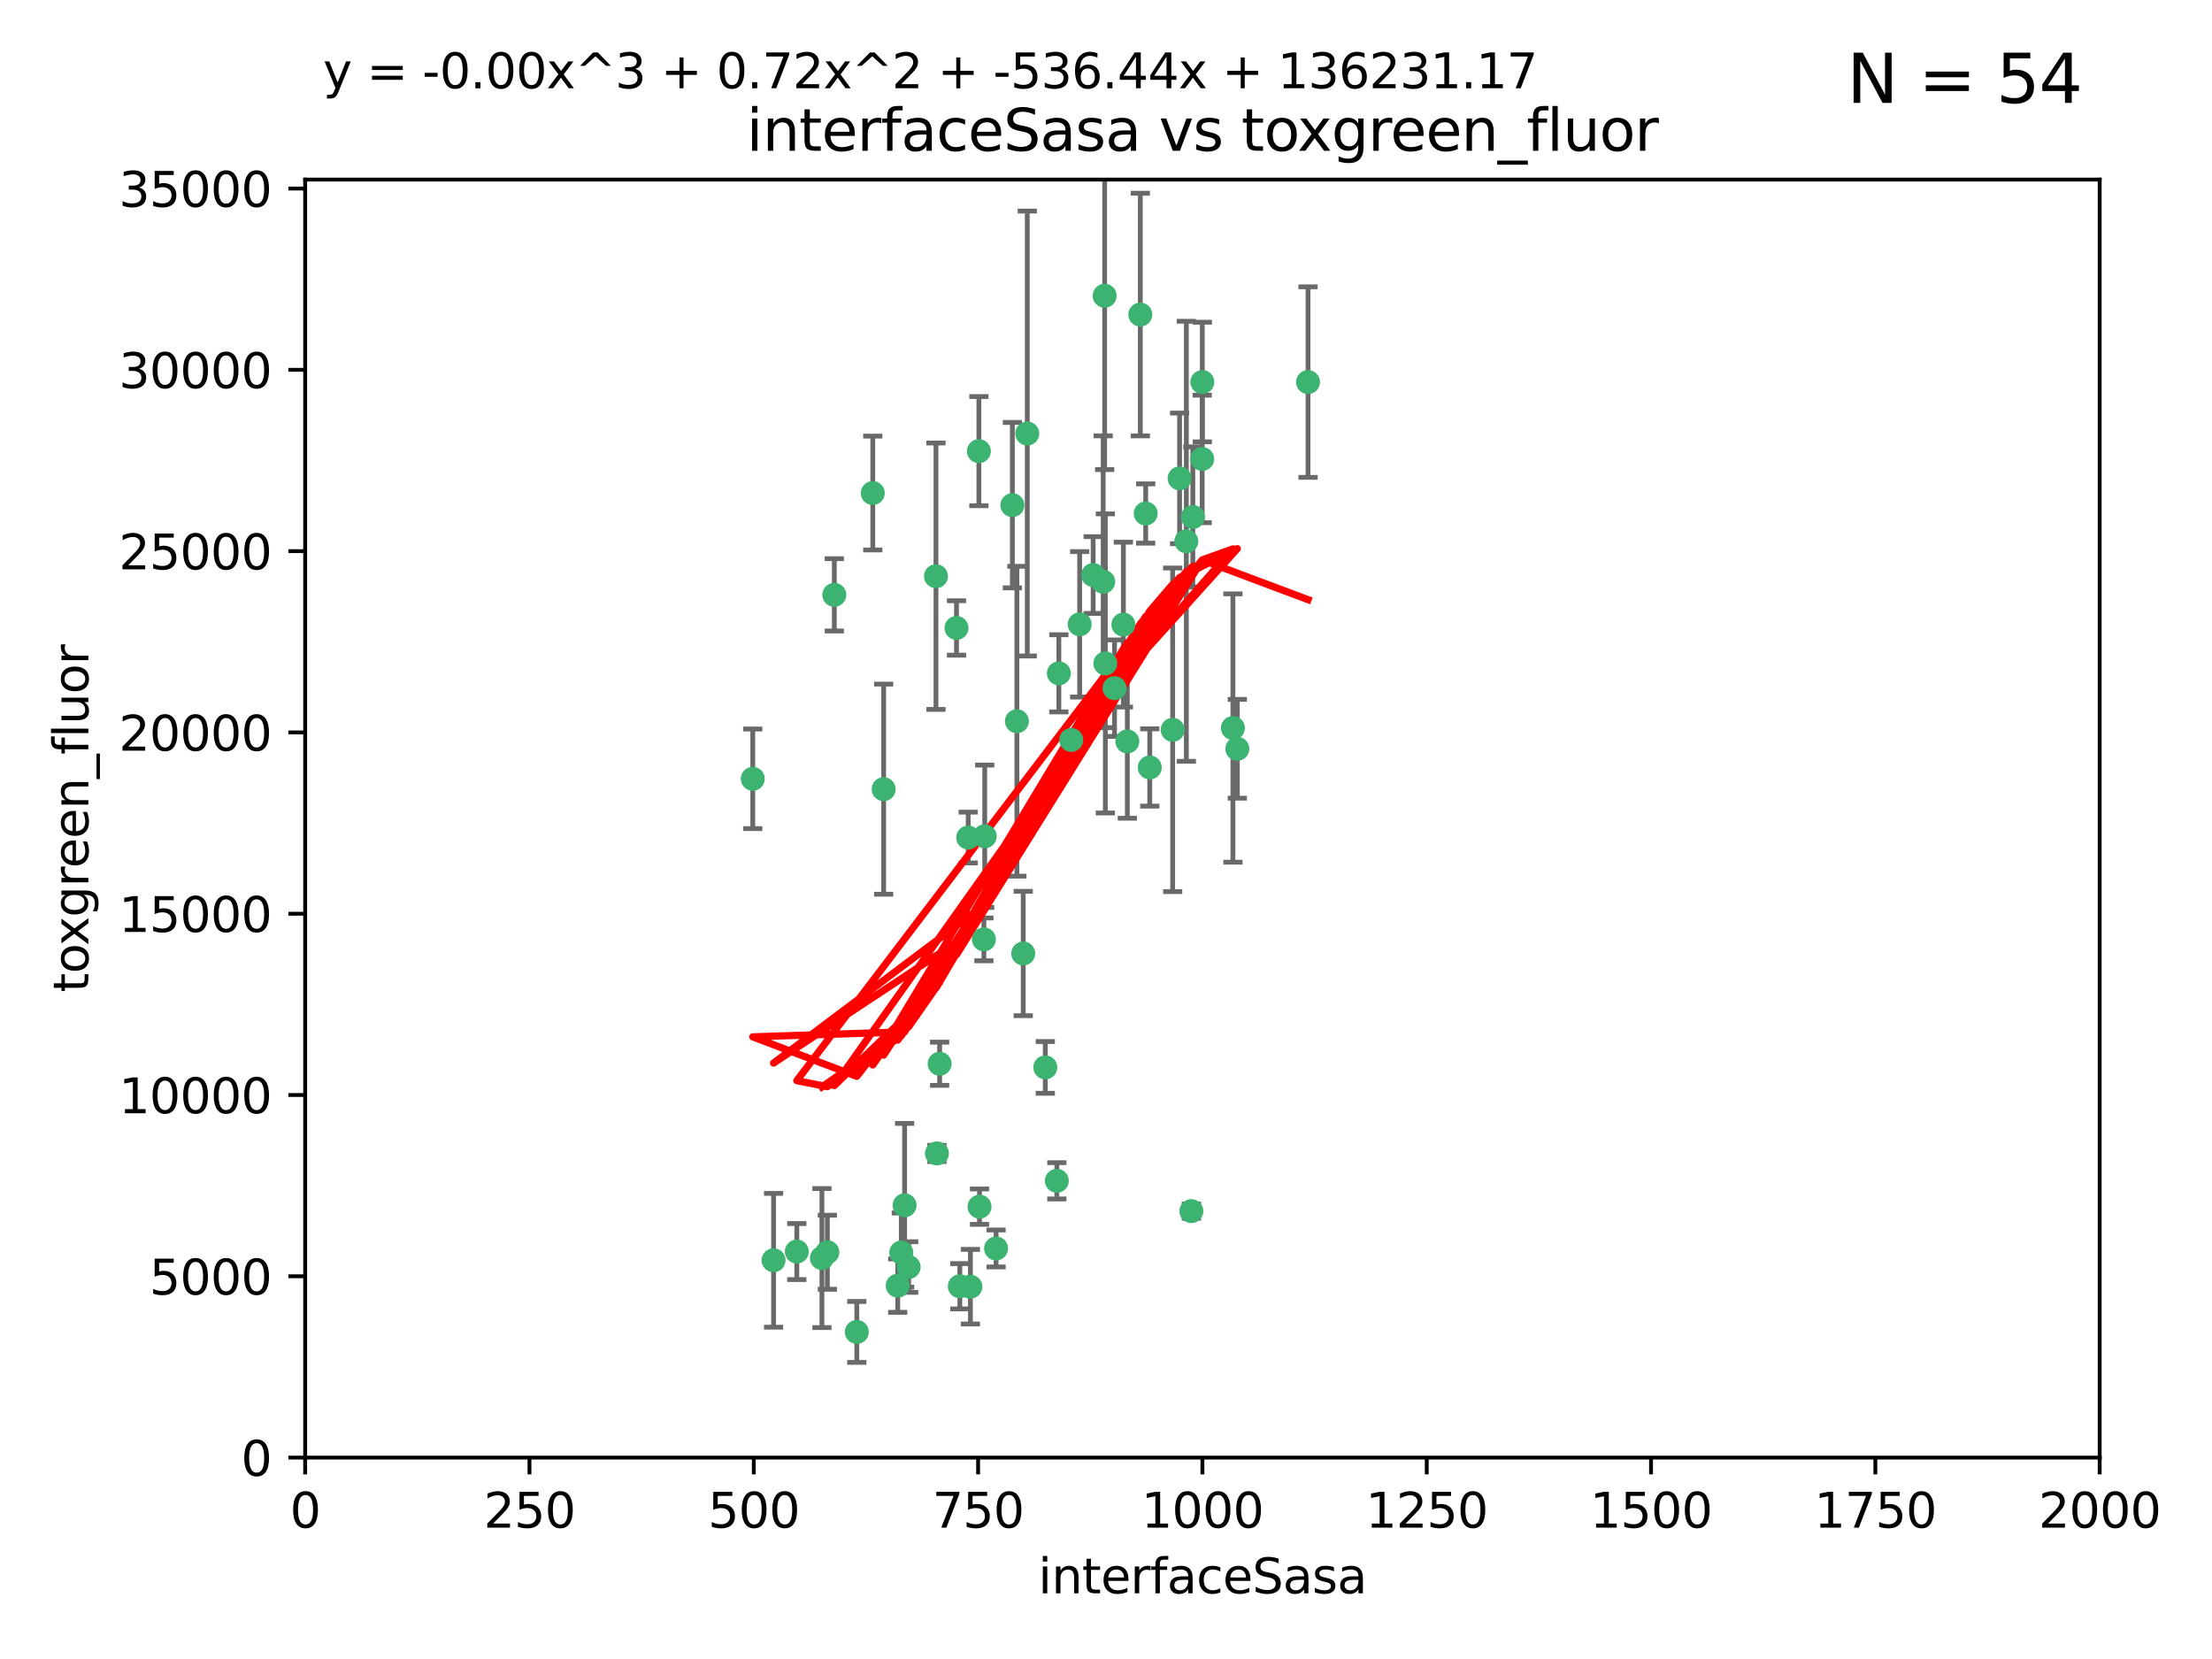 <?xml version="1.0" encoding="utf-8" standalone="no"?>
<!DOCTYPE svg PUBLIC "-//W3C//DTD SVG 1.1//EN"
  "http://www.w3.org/Graphics/SVG/1.1/DTD/svg11.dtd">
<svg xmlns:xlink="http://www.w3.org/1999/xlink" width="460.8pt" height="345.6pt" viewBox="0 0 460.8 345.6" xmlns="http://www.w3.org/2000/svg" version="1.1">
 <defs>
  <style type="text/css">*{stroke-linejoin: round; stroke-linecap: butt}</style>
 </defs>
 <g id="figure_1">
  <g id="patch_1">
   <path d="M 0 345.6 
L 460.8 345.6 
L 460.8 0 
L 0 0 
z
" style="fill: #ffffff"/>
  </g>
  <g id="axes_1">
   <g id="patch_2">
    <path d="M 63.571 303.64 
L 437.4 303.64 
L 437.4 37.411 
L 63.571 37.411 
z
" style="fill: #ffffff"/>
   </g>
   <g id="PathCollection_1">
    <defs>
     <path id="mf222f4e6f3" d="M 0 1.118 
C 0.297 1.118 0.581 1 0.791 0.791 
C 1 0.581 1.118 0.297 1.118 0 
C 1.118 -0.297 1 -0.581 0.791 -0.791 
C 0.581 -1 0.297 -1.118 0 -1.118 
C -0.297 -1.118 -0.581 -1 -0.791 -0.791 
C -1 -0.581 -1.118 -0.297 -1.118 0 
C -1.118 0.297 -1 0.581 -0.791 0.791 
C -0.581 1 -0.297 1.118 0 1.118 
z
" style="stroke: #3cb371"/>
    </defs>
    <g clip-path="url(#p0be65b2a56)">
     <use xlink:href="#mf222f4e6f3" x="272.484" y="79.593" style="fill: #3cb371; stroke: #3cb371"/>
     <use xlink:href="#mf222f4e6f3" x="250.437" y="95.609" style="fill: #3cb371; stroke: #3cb371"/>
     <use xlink:href="#mf222f4e6f3" x="230.119" y="61.614" style="fill: #3cb371; stroke: #3cb371"/>
     <use xlink:href="#mf222f4e6f3" x="247.136" y="112.761" style="fill: #3cb371; stroke: #3cb371"/>
     <use xlink:href="#mf222f4e6f3" x="234.02" y="130.114" style="fill: #3cb371; stroke: #3cb371"/>
     <use xlink:href="#mf222f4e6f3" x="223.161" y="154.151" style="fill: #3cb371; stroke: #3cb371"/>
     <use xlink:href="#mf222f4e6f3" x="248.491" y="107.698" style="fill: #3cb371; stroke: #3cb371"/>
     <use xlink:href="#mf222f4e6f3" x="230.261" y="138.203" style="fill: #3cb371; stroke: #3cb371"/>
     <use xlink:href="#mf222f4e6f3" x="238.669" y="106.972" style="fill: #3cb371; stroke: #3cb371"/>
     <use xlink:href="#mf222f4e6f3" x="227.725" y="119.786" style="fill: #3cb371; stroke: #3cb371"/>
     <use xlink:href="#mf222f4e6f3" x="237.546" y="65.53" style="fill: #3cb371; stroke: #3cb371"/>
     <use xlink:href="#mf222f4e6f3" x="245.731" y="99.654" style="fill: #3cb371; stroke: #3cb371"/>
     <use xlink:href="#mf222f4e6f3" x="257.757" y="155.987" style="fill: #3cb371; stroke: #3cb371"/>
     <use xlink:href="#mf222f4e6f3" x="224.916" y="130.059" style="fill: #3cb371; stroke: #3cb371"/>
     <use xlink:href="#mf222f4e6f3" x="256.841" y="151.66" style="fill: #3cb371; stroke: #3cb371"/>
     <use xlink:href="#mf222f4e6f3" x="250.465" y="79.585" style="fill: #3cb371; stroke: #3cb371"/>
     <use xlink:href="#mf222f4e6f3" x="199.256" y="130.815" style="fill: #3cb371; stroke: #3cb371"/>
     <use xlink:href="#mf222f4e6f3" x="213.159" y="198.628" style="fill: #3cb371; stroke: #3cb371"/>
     <use xlink:href="#mf222f4e6f3" x="194.981" y="120.034" style="fill: #3cb371; stroke: #3cb371"/>
     <use xlink:href="#mf222f4e6f3" x="220.577" y="140.267" style="fill: #3cb371; stroke: #3cb371"/>
     <use xlink:href="#mf222f4e6f3" x="203.92" y="93.983" style="fill: #3cb371; stroke: #3cb371"/>
     <use xlink:href="#mf222f4e6f3" x="181.815" y="102.712" style="fill: #3cb371; stroke: #3cb371"/>
     <use xlink:href="#mf222f4e6f3" x="229.813" y="121.191" style="fill: #3cb371; stroke: #3cb371"/>
     <use xlink:href="#mf222f4e6f3" x="213.998" y="90.309" style="fill: #3cb371; stroke: #3cb371"/>
     <use xlink:href="#mf222f4e6f3" x="211.835" y="150.246" style="fill: #3cb371; stroke: #3cb371"/>
     <use xlink:href="#mf222f4e6f3" x="248.185" y="252.297" style="fill: #3cb371; stroke: #3cb371"/>
     <use xlink:href="#mf222f4e6f3" x="220.157" y="245.982" style="fill: #3cb371; stroke: #3cb371"/>
     <use xlink:href="#mf222f4e6f3" x="244.288" y="152.035" style="fill: #3cb371; stroke: #3cb371"/>
     <use xlink:href="#mf222f4e6f3" x="239.516" y="159.878" style="fill: #3cb371; stroke: #3cb371"/>
     <use xlink:href="#mf222f4e6f3" x="204.964" y="195.688" style="fill: #3cb371; stroke: #3cb371"/>
     <use xlink:href="#mf222f4e6f3" x="205.136" y="174.211" style="fill: #3cb371; stroke: #3cb371"/>
     <use xlink:href="#mf222f4e6f3" x="161.148" y="262.536" style="fill: #3cb371; stroke: #3cb371"/>
     <use xlink:href="#mf222f4e6f3" x="201.69" y="174.48" style="fill: #3cb371; stroke: #3cb371"/>
     <use xlink:href="#mf222f4e6f3" x="199.948" y="267.952" style="fill: #3cb371; stroke: #3cb371"/>
     <use xlink:href="#mf222f4e6f3" x="234.846" y="154.457" style="fill: #3cb371; stroke: #3cb371"/>
     <use xlink:href="#mf222f4e6f3" x="210.895" y="105.234" style="fill: #3cb371; stroke: #3cb371"/>
     <use xlink:href="#mf222f4e6f3" x="184.082" y="164.396" style="fill: #3cb371; stroke: #3cb371"/>
     <use xlink:href="#mf222f4e6f3" x="207.501" y="260.077" style="fill: #3cb371; stroke: #3cb371"/>
     <use xlink:href="#mf222f4e6f3" x="187.755" y="260.923" style="fill: #3cb371; stroke: #3cb371"/>
     <use xlink:href="#mf222f4e6f3" x="172.357" y="260.866" style="fill: #3cb371; stroke: #3cb371"/>
     <use xlink:href="#mf222f4e6f3" x="165.991" y="260.724" style="fill: #3cb371; stroke: #3cb371"/>
     <use xlink:href="#mf222f4e6f3" x="232.174" y="143.358" style="fill: #3cb371; stroke: #3cb371"/>
     <use xlink:href="#mf222f4e6f3" x="202.15" y="268.043" style="fill: #3cb371; stroke: #3cb371"/>
     <use xlink:href="#mf222f4e6f3" x="178.488" y="277.466" style="fill: #3cb371; stroke: #3cb371"/>
     <use xlink:href="#mf222f4e6f3" x="156.817" y="162.243" style="fill: #3cb371; stroke: #3cb371"/>
     <use xlink:href="#mf222f4e6f3" x="188.445" y="251.081" style="fill: #3cb371; stroke: #3cb371"/>
     <use xlink:href="#mf222f4e6f3" x="217.757" y="222.359" style="fill: #3cb371; stroke: #3cb371"/>
     <use xlink:href="#mf222f4e6f3" x="173.806" y="123.914" style="fill: #3cb371; stroke: #3cb371"/>
     <use xlink:href="#mf222f4e6f3" x="195.181" y="240.276" style="fill: #3cb371; stroke: #3cb371"/>
     <use xlink:href="#mf222f4e6f3" x="204.052" y="251.369" style="fill: #3cb371; stroke: #3cb371"/>
     <use xlink:href="#mf222f4e6f3" x="187.013" y="267.827" style="fill: #3cb371; stroke: #3cb371"/>
     <use xlink:href="#mf222f4e6f3" x="195.744" y="221.601" style="fill: #3cb371; stroke: #3cb371"/>
     <use xlink:href="#mf222f4e6f3" x="189.29" y="263.947" style="fill: #3cb371; stroke: #3cb371"/>
     <use xlink:href="#mf222f4e6f3" x="171.225" y="262.077" style="fill: #3cb371; stroke: #3cb371"/>
    </g>
   </g>
   <g id="matplotlib.axis_1">
    <g id="xtick_1">
     <g id="line2d_1">
      <defs>
       <path id="mb5e43590d3" d="M 0 0 
L 0 3.5 
" style="stroke: #000000; stroke-width: 0.8"/>
      </defs>
      <g>
       <use xlink:href="#mb5e43590d3" x="63.571" y="303.64" style="stroke: #000000; stroke-width: 0.8"/>
      </g>
     </g>
     <g id="text_1">
      <!-- 0 -->
      <g transform="translate(60.39 318.238)scale(0.1 -0.1)">
       <defs>
        <path id="DejaVuSans-30" d="M 2034 4250 
Q 1547 4250 1301 3770 
Q 1056 3291 1056 2328 
Q 1056 1369 1301 889 
Q 1547 409 2034 409 
Q 2525 409 2770 889 
Q 3016 1369 3016 2328 
Q 3016 3291 2770 3770 
Q 2525 4250 2034 4250 
z
M 2034 4750 
Q 2819 4750 3233 4129 
Q 3647 3509 3647 2328 
Q 3647 1150 3233 529 
Q 2819 -91 2034 -91 
Q 1250 -91 836 529 
Q 422 1150 422 2328 
Q 422 3509 836 4129 
Q 1250 4750 2034 4750 
z
" transform="scale(0.016)"/>
       </defs>
       <use xlink:href="#DejaVuSans-30"/>
      </g>
     </g>
    </g>
    <g id="xtick_2">
     <g id="line2d_2">
      <g>
       <use xlink:href="#mb5e43590d3" x="110.3" y="303.64" style="stroke: #000000; stroke-width: 0.8"/>
      </g>
     </g>
     <g id="text_2">
      <!-- 250 -->
      <g transform="translate(100.756 318.238)scale(0.1 -0.1)">
       <defs>
        <path id="DejaVuSans-32" d="M 1228 531 
L 3431 531 
L 3431 0 
L 469 0 
L 469 531 
Q 828 903 1448 1529 
Q 2069 2156 2228 2338 
Q 2531 2678 2651 2914 
Q 2772 3150 2772 3378 
Q 2772 3750 2511 3984 
Q 2250 4219 1831 4219 
Q 1534 4219 1204 4116 
Q 875 4013 500 3803 
L 500 4441 
Q 881 4594 1212 4672 
Q 1544 4750 1819 4750 
Q 2544 4750 2975 4387 
Q 3406 4025 3406 3419 
Q 3406 3131 3298 2873 
Q 3191 2616 2906 2266 
Q 2828 2175 2409 1742 
Q 1991 1309 1228 531 
z
" transform="scale(0.016)"/>
        <path id="DejaVuSans-35" d="M 691 4666 
L 3169 4666 
L 3169 4134 
L 1269 4134 
L 1269 2991 
Q 1406 3038 1543 3061 
Q 1681 3084 1819 3084 
Q 2600 3084 3056 2656 
Q 3513 2228 3513 1497 
Q 3513 744 3044 326 
Q 2575 -91 1722 -91 
Q 1428 -91 1123 -41 
Q 819 9 494 109 
L 494 744 
Q 775 591 1075 516 
Q 1375 441 1709 441 
Q 2250 441 2565 725 
Q 2881 1009 2881 1497 
Q 2881 1984 2565 2268 
Q 2250 2553 1709 2553 
Q 1456 2553 1204 2497 
Q 953 2441 691 2322 
L 691 4666 
z
" transform="scale(0.016)"/>
       </defs>
       <use xlink:href="#DejaVuSans-32"/>
       <use xlink:href="#DejaVuSans-35" x="63.623"/>
       <use xlink:href="#DejaVuSans-30" x="127.246"/>
      </g>
     </g>
    </g>
    <g id="xtick_3">
     <g id="line2d_3">
      <g>
       <use xlink:href="#mb5e43590d3" x="157.028" y="303.64" style="stroke: #000000; stroke-width: 0.8"/>
      </g>
     </g>
     <g id="text_3">
      <!-- 500 -->
      <g transform="translate(147.485 318.238)scale(0.1 -0.1)">
       <use xlink:href="#DejaVuSans-35"/>
       <use xlink:href="#DejaVuSans-30" x="63.623"/>
       <use xlink:href="#DejaVuSans-30" x="127.246"/>
      </g>
     </g>
    </g>
    <g id="xtick_4">
     <g id="line2d_4">
      <g>
       <use xlink:href="#mb5e43590d3" x="203.757" y="303.64" style="stroke: #000000; stroke-width: 0.8"/>
      </g>
     </g>
     <g id="text_4">
      <!-- 750 -->
      <g transform="translate(194.213 318.238)scale(0.1 -0.1)">
       <defs>
        <path id="DejaVuSans-37" d="M 525 4666 
L 3525 4666 
L 3525 4397 
L 1831 0 
L 1172 0 
L 2766 4134 
L 525 4134 
L 525 4666 
z
" transform="scale(0.016)"/>
       </defs>
       <use xlink:href="#DejaVuSans-37"/>
       <use xlink:href="#DejaVuSans-35" x="63.623"/>
       <use xlink:href="#DejaVuSans-30" x="127.246"/>
      </g>
     </g>
    </g>
    <g id="xtick_5">
     <g id="line2d_5">
      <g>
       <use xlink:href="#mb5e43590d3" x="250.486" y="303.64" style="stroke: #000000; stroke-width: 0.8"/>
      </g>
     </g>
     <g id="text_5">
      <!-- 1000 -->
      <g transform="translate(237.761 318.238)scale(0.1 -0.1)">
       <defs>
        <path id="DejaVuSans-31" d="M 794 531 
L 1825 531 
L 1825 4091 
L 703 3866 
L 703 4441 
L 1819 4666 
L 2450 4666 
L 2450 531 
L 3481 531 
L 3481 0 
L 794 0 
L 794 531 
z
" transform="scale(0.016)"/>
       </defs>
       <use xlink:href="#DejaVuSans-31"/>
       <use xlink:href="#DejaVuSans-30" x="63.623"/>
       <use xlink:href="#DejaVuSans-30" x="127.246"/>
       <use xlink:href="#DejaVuSans-30" x="190.869"/>
      </g>
     </g>
    </g>
    <g id="xtick_6">
     <g id="line2d_6">
      <g>
       <use xlink:href="#mb5e43590d3" x="297.214" y="303.64" style="stroke: #000000; stroke-width: 0.8"/>
      </g>
     </g>
     <g id="text_6">
      <!-- 1250 -->
      <g transform="translate(284.489 318.238)scale(0.1 -0.1)">
       <use xlink:href="#DejaVuSans-31"/>
       <use xlink:href="#DejaVuSans-32" x="63.623"/>
       <use xlink:href="#DejaVuSans-35" x="127.246"/>
       <use xlink:href="#DejaVuSans-30" x="190.869"/>
      </g>
     </g>
    </g>
    <g id="xtick_7">
     <g id="line2d_7">
      <g>
       <use xlink:href="#mb5e43590d3" x="343.943" y="303.64" style="stroke: #000000; stroke-width: 0.8"/>
      </g>
     </g>
     <g id="text_7">
      <!-- 1500 -->
      <g transform="translate(331.218 318.238)scale(0.1 -0.1)">
       <use xlink:href="#DejaVuSans-31"/>
       <use xlink:href="#DejaVuSans-35" x="63.623"/>
       <use xlink:href="#DejaVuSans-30" x="127.246"/>
       <use xlink:href="#DejaVuSans-30" x="190.869"/>
      </g>
     </g>
    </g>
    <g id="xtick_8">
     <g id="line2d_8">
      <g>
       <use xlink:href="#mb5e43590d3" x="390.671" y="303.64" style="stroke: #000000; stroke-width: 0.8"/>
      </g>
     </g>
     <g id="text_8">
      <!-- 1750 -->
      <g transform="translate(377.946 318.238)scale(0.1 -0.1)">
       <use xlink:href="#DejaVuSans-31"/>
       <use xlink:href="#DejaVuSans-37" x="63.623"/>
       <use xlink:href="#DejaVuSans-35" x="127.246"/>
       <use xlink:href="#DejaVuSans-30" x="190.869"/>
      </g>
     </g>
    </g>
    <g id="xtick_9">
     <g id="line2d_9">
      <g>
       <use xlink:href="#mb5e43590d3" x="437.4" y="303.64" style="stroke: #000000; stroke-width: 0.8"/>
      </g>
     </g>
     <g id="text_9">
      <!-- 2000 -->
      <g transform="translate(424.675 318.238)scale(0.1 -0.1)">
       <use xlink:href="#DejaVuSans-32"/>
       <use xlink:href="#DejaVuSans-30" x="63.623"/>
       <use xlink:href="#DejaVuSans-30" x="127.246"/>
       <use xlink:href="#DejaVuSans-30" x="190.869"/>
      </g>
     </g>
    </g>
    <g id="text_10">
     <!-- interfaceSasa -->
     <g transform="translate(216.279 331.917)scale(0.1 -0.1)">
      <defs>
       <path id="DejaVuSans-69" d="M 603 3500 
L 1178 3500 
L 1178 0 
L 603 0 
L 603 3500 
z
M 603 4863 
L 1178 4863 
L 1178 4134 
L 603 4134 
L 603 4863 
z
" transform="scale(0.016)"/>
       <path id="DejaVuSans-6e" d="M 3513 2113 
L 3513 0 
L 2938 0 
L 2938 2094 
Q 2938 2591 2744 2837 
Q 2550 3084 2163 3084 
Q 1697 3084 1428 2787 
Q 1159 2491 1159 1978 
L 1159 0 
L 581 0 
L 581 3500 
L 1159 3500 
L 1159 2956 
Q 1366 3272 1645 3428 
Q 1925 3584 2291 3584 
Q 2894 3584 3203 3211 
Q 3513 2838 3513 2113 
z
" transform="scale(0.016)"/>
       <path id="DejaVuSans-74" d="M 1172 4494 
L 1172 3500 
L 2356 3500 
L 2356 3053 
L 1172 3053 
L 1172 1153 
Q 1172 725 1289 603 
Q 1406 481 1766 481 
L 2356 481 
L 2356 0 
L 1766 0 
Q 1100 0 847 248 
Q 594 497 594 1153 
L 594 3053 
L 172 3053 
L 172 3500 
L 594 3500 
L 594 4494 
L 1172 4494 
z
" transform="scale(0.016)"/>
       <path id="DejaVuSans-65" d="M 3597 1894 
L 3597 1613 
L 953 1613 
Q 991 1019 1311 708 
Q 1631 397 2203 397 
Q 2534 397 2845 478 
Q 3156 559 3463 722 
L 3463 178 
Q 3153 47 2828 -22 
Q 2503 -91 2169 -91 
Q 1331 -91 842 396 
Q 353 884 353 1716 
Q 353 2575 817 3079 
Q 1281 3584 2069 3584 
Q 2775 3584 3186 3129 
Q 3597 2675 3597 1894 
z
M 3022 2063 
Q 3016 2534 2758 2815 
Q 2500 3097 2075 3097 
Q 1594 3097 1305 2825 
Q 1016 2553 972 2059 
L 3022 2063 
z
" transform="scale(0.016)"/>
       <path id="DejaVuSans-72" d="M 2631 2963 
Q 2534 3019 2420 3045 
Q 2306 3072 2169 3072 
Q 1681 3072 1420 2755 
Q 1159 2438 1159 1844 
L 1159 0 
L 581 0 
L 581 3500 
L 1159 3500 
L 1159 2956 
Q 1341 3275 1631 3429 
Q 1922 3584 2338 3584 
Q 2397 3584 2469 3576 
Q 2541 3569 2628 3553 
L 2631 2963 
z
" transform="scale(0.016)"/>
       <path id="DejaVuSans-66" d="M 2375 4863 
L 2375 4384 
L 1825 4384 
Q 1516 4384 1395 4259 
Q 1275 4134 1275 3809 
L 1275 3500 
L 2222 3500 
L 2222 3053 
L 1275 3053 
L 1275 0 
L 697 0 
L 697 3053 
L 147 3053 
L 147 3500 
L 697 3500 
L 697 3744 
Q 697 4328 969 4595 
Q 1241 4863 1831 4863 
L 2375 4863 
z
" transform="scale(0.016)"/>
       <path id="DejaVuSans-61" d="M 2194 1759 
Q 1497 1759 1228 1600 
Q 959 1441 959 1056 
Q 959 750 1161 570 
Q 1363 391 1709 391 
Q 2188 391 2477 730 
Q 2766 1069 2766 1631 
L 2766 1759 
L 2194 1759 
z
M 3341 1997 
L 3341 0 
L 2766 0 
L 2766 531 
Q 2569 213 2275 61 
Q 1981 -91 1556 -91 
Q 1019 -91 701 211 
Q 384 513 384 1019 
Q 384 1609 779 1909 
Q 1175 2209 1959 2209 
L 2766 2209 
L 2766 2266 
Q 2766 2663 2505 2880 
Q 2244 3097 1772 3097 
Q 1472 3097 1187 3025 
Q 903 2953 641 2809 
L 641 3341 
Q 956 3463 1253 3523 
Q 1550 3584 1831 3584 
Q 2591 3584 2966 3190 
Q 3341 2797 3341 1997 
z
" transform="scale(0.016)"/>
       <path id="DejaVuSans-63" d="M 3122 3366 
L 3122 2828 
Q 2878 2963 2633 3030 
Q 2388 3097 2138 3097 
Q 1578 3097 1268 2742 
Q 959 2388 959 1747 
Q 959 1106 1268 751 
Q 1578 397 2138 397 
Q 2388 397 2633 464 
Q 2878 531 3122 666 
L 3122 134 
Q 2881 22 2623 -34 
Q 2366 -91 2075 -91 
Q 1284 -91 818 406 
Q 353 903 353 1747 
Q 353 2603 823 3093 
Q 1294 3584 2113 3584 
Q 2378 3584 2631 3529 
Q 2884 3475 3122 3366 
z
" transform="scale(0.016)"/>
       <path id="DejaVuSans-53" d="M 3425 4513 
L 3425 3897 
Q 3066 4069 2747 4153 
Q 2428 4238 2131 4238 
Q 1616 4238 1336 4038 
Q 1056 3838 1056 3469 
Q 1056 3159 1242 3001 
Q 1428 2844 1947 2747 
L 2328 2669 
Q 3034 2534 3370 2195 
Q 3706 1856 3706 1288 
Q 3706 609 3251 259 
Q 2797 -91 1919 -91 
Q 1588 -91 1214 -16 
Q 841 59 441 206 
L 441 856 
Q 825 641 1194 531 
Q 1563 422 1919 422 
Q 2459 422 2753 634 
Q 3047 847 3047 1241 
Q 3047 1584 2836 1778 
Q 2625 1972 2144 2069 
L 1759 2144 
Q 1053 2284 737 2584 
Q 422 2884 422 3419 
Q 422 4038 858 4394 
Q 1294 4750 2059 4750 
Q 2388 4750 2728 4690 
Q 3069 4631 3425 4513 
z
" transform="scale(0.016)"/>
       <path id="DejaVuSans-73" d="M 2834 3397 
L 2834 2853 
Q 2591 2978 2328 3040 
Q 2066 3103 1784 3103 
Q 1356 3103 1142 2972 
Q 928 2841 928 2578 
Q 928 2378 1081 2264 
Q 1234 2150 1697 2047 
L 1894 2003 
Q 2506 1872 2764 1633 
Q 3022 1394 3022 966 
Q 3022 478 2636 193 
Q 2250 -91 1575 -91 
Q 1294 -91 989 -36 
Q 684 19 347 128 
L 347 722 
Q 666 556 975 473 
Q 1284 391 1588 391 
Q 1994 391 2212 530 
Q 2431 669 2431 922 
Q 2431 1156 2273 1281 
Q 2116 1406 1581 1522 
L 1381 1569 
Q 847 1681 609 1914 
Q 372 2147 372 2553 
Q 372 3047 722 3315 
Q 1072 3584 1716 3584 
Q 2034 3584 2315 3537 
Q 2597 3491 2834 3397 
z
" transform="scale(0.016)"/>
      </defs>
      <use xlink:href="#DejaVuSans-69"/>
      <use xlink:href="#DejaVuSans-6e" x="27.783"/>
      <use xlink:href="#DejaVuSans-74" x="91.162"/>
      <use xlink:href="#DejaVuSans-65" x="130.371"/>
      <use xlink:href="#DejaVuSans-72" x="191.895"/>
      <use xlink:href="#DejaVuSans-66" x="233.008"/>
      <use xlink:href="#DejaVuSans-61" x="268.213"/>
      <use xlink:href="#DejaVuSans-63" x="329.492"/>
      <use xlink:href="#DejaVuSans-65" x="384.473"/>
      <use xlink:href="#DejaVuSans-53" x="445.996"/>
      <use xlink:href="#DejaVuSans-61" x="509.473"/>
      <use xlink:href="#DejaVuSans-73" x="570.752"/>
      <use xlink:href="#DejaVuSans-61" x="622.852"/>
     </g>
    </g>
   </g>
   <g id="matplotlib.axis_2">
    <g id="ytick_1">
     <g id="line2d_10">
      <defs>
       <path id="m313674c1e8" d="M 0 0 
L -3.5 0 
" style="stroke: #000000; stroke-width: 0.8"/>
      </defs>
      <g>
       <use xlink:href="#m313674c1e8" x="63.571" y="303.64" style="stroke: #000000; stroke-width: 0.8"/>
      </g>
     </g>
     <g id="text_11">
      <!-- 0 -->
      <g transform="translate(50.209 307.439)scale(0.1 -0.1)">
       <use xlink:href="#DejaVuSans-30"/>
      </g>
     </g>
    </g>
    <g id="ytick_2">
     <g id="line2d_11">
      <g>
       <use xlink:href="#m313674c1e8" x="63.571" y="265.874" style="stroke: #000000; stroke-width: 0.8"/>
      </g>
     </g>
     <g id="text_12">
      <!-- 5000 -->
      <g transform="translate(31.121 269.673)scale(0.1 -0.1)">
       <use xlink:href="#DejaVuSans-35"/>
       <use xlink:href="#DejaVuSans-30" x="63.623"/>
       <use xlink:href="#DejaVuSans-30" x="127.246"/>
       <use xlink:href="#DejaVuSans-30" x="190.869"/>
      </g>
     </g>
    </g>
    <g id="ytick_3">
     <g id="line2d_12">
      <g>
       <use xlink:href="#m313674c1e8" x="63.571" y="228.108" style="stroke: #000000; stroke-width: 0.8"/>
      </g>
     </g>
     <g id="text_13">
      <!-- 10000 -->
      <g transform="translate(24.759 231.907)scale(0.1 -0.1)">
       <use xlink:href="#DejaVuSans-31"/>
       <use xlink:href="#DejaVuSans-30" x="63.623"/>
       <use xlink:href="#DejaVuSans-30" x="127.246"/>
       <use xlink:href="#DejaVuSans-30" x="190.869"/>
       <use xlink:href="#DejaVuSans-30" x="254.492"/>
      </g>
     </g>
    </g>
    <g id="ytick_4">
     <g id="line2d_13">
      <g>
       <use xlink:href="#m313674c1e8" x="63.571" y="190.342" style="stroke: #000000; stroke-width: 0.8"/>
      </g>
     </g>
     <g id="text_14">
      <!-- 15000 -->
      <g transform="translate(24.759 194.141)scale(0.1 -0.1)">
       <use xlink:href="#DejaVuSans-31"/>
       <use xlink:href="#DejaVuSans-35" x="63.623"/>
       <use xlink:href="#DejaVuSans-30" x="127.246"/>
       <use xlink:href="#DejaVuSans-30" x="190.869"/>
       <use xlink:href="#DejaVuSans-30" x="254.492"/>
      </g>
     </g>
    </g>
    <g id="ytick_5">
     <g id="line2d_14">
      <g>
       <use xlink:href="#m313674c1e8" x="63.571" y="152.576" style="stroke: #000000; stroke-width: 0.8"/>
      </g>
     </g>
     <g id="text_15">
      <!-- 20000 -->
      <g transform="translate(24.759 156.375)scale(0.1 -0.1)">
       <use xlink:href="#DejaVuSans-32"/>
       <use xlink:href="#DejaVuSans-30" x="63.623"/>
       <use xlink:href="#DejaVuSans-30" x="127.246"/>
       <use xlink:href="#DejaVuSans-30" x="190.869"/>
       <use xlink:href="#DejaVuSans-30" x="254.492"/>
      </g>
     </g>
    </g>
    <g id="ytick_6">
     <g id="line2d_15">
      <g>
       <use xlink:href="#m313674c1e8" x="63.571" y="114.81" style="stroke: #000000; stroke-width: 0.8"/>
      </g>
     </g>
     <g id="text_16">
      <!-- 25000 -->
      <g transform="translate(24.759 118.609)scale(0.1 -0.1)">
       <use xlink:href="#DejaVuSans-32"/>
       <use xlink:href="#DejaVuSans-35" x="63.623"/>
       <use xlink:href="#DejaVuSans-30" x="127.246"/>
       <use xlink:href="#DejaVuSans-30" x="190.869"/>
       <use xlink:href="#DejaVuSans-30" x="254.492"/>
      </g>
     </g>
    </g>
    <g id="ytick_7">
     <g id="line2d_16">
      <g>
       <use xlink:href="#m313674c1e8" x="63.571" y="77.044" style="stroke: #000000; stroke-width: 0.8"/>
      </g>
     </g>
     <g id="text_17">
      <!-- 30000 -->
      <g transform="translate(24.759 80.844)scale(0.1 -0.1)">
       <defs>
        <path id="DejaVuSans-33" d="M 2597 2516 
Q 3050 2419 3304 2112 
Q 3559 1806 3559 1356 
Q 3559 666 3084 287 
Q 2609 -91 1734 -91 
Q 1441 -91 1130 -33 
Q 819 25 488 141 
L 488 750 
Q 750 597 1062 519 
Q 1375 441 1716 441 
Q 2309 441 2620 675 
Q 2931 909 2931 1356 
Q 2931 1769 2642 2001 
Q 2353 2234 1838 2234 
L 1294 2234 
L 1294 2753 
L 1863 2753 
Q 2328 2753 2575 2939 
Q 2822 3125 2822 3475 
Q 2822 3834 2567 4026 
Q 2313 4219 1838 4219 
Q 1578 4219 1281 4162 
Q 984 4106 628 3988 
L 628 4550 
Q 988 4650 1302 4700 
Q 1616 4750 1894 4750 
Q 2613 4750 3031 4423 
Q 3450 4097 3450 3541 
Q 3450 3153 3228 2886 
Q 3006 2619 2597 2516 
z
" transform="scale(0.016)"/>
       </defs>
       <use xlink:href="#DejaVuSans-33"/>
       <use xlink:href="#DejaVuSans-30" x="63.623"/>
       <use xlink:href="#DejaVuSans-30" x="127.246"/>
       <use xlink:href="#DejaVuSans-30" x="190.869"/>
       <use xlink:href="#DejaVuSans-30" x="254.492"/>
      </g>
     </g>
    </g>
    <g id="ytick_8">
     <g id="line2d_17">
      <g>
       <use xlink:href="#m313674c1e8" x="63.571" y="39.278" style="stroke: #000000; stroke-width: 0.8"/>
      </g>
     </g>
     <g id="text_18">
      <!-- 35000 -->
      <g transform="translate(24.759 43.078)scale(0.1 -0.1)">
       <use xlink:href="#DejaVuSans-33"/>
       <use xlink:href="#DejaVuSans-35" x="63.623"/>
       <use xlink:href="#DejaVuSans-30" x="127.246"/>
       <use xlink:href="#DejaVuSans-30" x="190.869"/>
       <use xlink:href="#DejaVuSans-30" x="254.492"/>
      </g>
     </g>
    </g>
    <g id="text_19">
     <!-- toxgreen_fluor -->
     <g transform="translate(18.401 206.72)rotate(-90)scale(0.1 -0.1)">
      <defs>
       <path id="DejaVuSans-6f" d="M 1959 3097 
Q 1497 3097 1228 2736 
Q 959 2375 959 1747 
Q 959 1119 1226 758 
Q 1494 397 1959 397 
Q 2419 397 2687 759 
Q 2956 1122 2956 1747 
Q 2956 2369 2687 2733 
Q 2419 3097 1959 3097 
z
M 1959 3584 
Q 2709 3584 3137 3096 
Q 3566 2609 3566 1747 
Q 3566 888 3137 398 
Q 2709 -91 1959 -91 
Q 1206 -91 779 398 
Q 353 888 353 1747 
Q 353 2609 779 3096 
Q 1206 3584 1959 3584 
z
" transform="scale(0.016)"/>
       <path id="DejaVuSans-78" d="M 3513 3500 
L 2247 1797 
L 3578 0 
L 2900 0 
L 1881 1375 
L 863 0 
L 184 0 
L 1544 1831 
L 300 3500 
L 978 3500 
L 1906 2253 
L 2834 3500 
L 3513 3500 
z
" transform="scale(0.016)"/>
       <path id="DejaVuSans-67" d="M 2906 1791 
Q 2906 2416 2648 2759 
Q 2391 3103 1925 3103 
Q 1463 3103 1205 2759 
Q 947 2416 947 1791 
Q 947 1169 1205 825 
Q 1463 481 1925 481 
Q 2391 481 2648 825 
Q 2906 1169 2906 1791 
z
M 3481 434 
Q 3481 -459 3084 -895 
Q 2688 -1331 1869 -1331 
Q 1566 -1331 1297 -1286 
Q 1028 -1241 775 -1147 
L 775 -588 
Q 1028 -725 1275 -790 
Q 1522 -856 1778 -856 
Q 2344 -856 2625 -561 
Q 2906 -266 2906 331 
L 2906 616 
Q 2728 306 2450 153 
Q 2172 0 1784 0 
Q 1141 0 747 490 
Q 353 981 353 1791 
Q 353 2603 747 3093 
Q 1141 3584 1784 3584 
Q 2172 3584 2450 3431 
Q 2728 3278 2906 2969 
L 2906 3500 
L 3481 3500 
L 3481 434 
z
" transform="scale(0.016)"/>
       <path id="DejaVuSans-5f" d="M 3263 -1063 
L 3263 -1509 
L -63 -1509 
L -63 -1063 
L 3263 -1063 
z
" transform="scale(0.016)"/>
       <path id="DejaVuSans-6c" d="M 603 4863 
L 1178 4863 
L 1178 0 
L 603 0 
L 603 4863 
z
" transform="scale(0.016)"/>
       <path id="DejaVuSans-75" d="M 544 1381 
L 544 3500 
L 1119 3500 
L 1119 1403 
Q 1119 906 1312 657 
Q 1506 409 1894 409 
Q 2359 409 2629 706 
Q 2900 1003 2900 1516 
L 2900 3500 
L 3475 3500 
L 3475 0 
L 2900 0 
L 2900 538 
Q 2691 219 2414 64 
Q 2138 -91 1772 -91 
Q 1169 -91 856 284 
Q 544 659 544 1381 
z
M 1991 3584 
L 1991 3584 
z
" transform="scale(0.016)"/>
      </defs>
      <use xlink:href="#DejaVuSans-74"/>
      <use xlink:href="#DejaVuSans-6f" x="39.209"/>
      <use xlink:href="#DejaVuSans-78" x="97.266"/>
      <use xlink:href="#DejaVuSans-67" x="156.445"/>
      <use xlink:href="#DejaVuSans-72" x="219.922"/>
      <use xlink:href="#DejaVuSans-65" x="258.785"/>
      <use xlink:href="#DejaVuSans-65" x="320.309"/>
      <use xlink:href="#DejaVuSans-6e" x="381.832"/>
      <use xlink:href="#DejaVuSans-5f" x="445.211"/>
      <use xlink:href="#DejaVuSans-66" x="495.211"/>
      <use xlink:href="#DejaVuSans-6c" x="530.416"/>
      <use xlink:href="#DejaVuSans-75" x="558.199"/>
      <use xlink:href="#DejaVuSans-6f" x="621.578"/>
      <use xlink:href="#DejaVuSans-72" x="682.76"/>
     </g>
    </g>
   </g>
   <g id="LineCollection_1">
    <path d="M 272.484 99.437 
L 272.484 59.75 
" clip-path="url(#p0be65b2a56)" style="fill: none; stroke: #696969"/>
    <path d="M 250.437 108.893 
L 250.437 82.325 
" clip-path="url(#p0be65b2a56)" style="fill: none; stroke: #696969"/>
    <path d="M 230.119 97.825 
L 230.119 25.402 
" clip-path="url(#p0be65b2a56)" style="fill: none; stroke: #696969"/>
    <path d="M 247.136 158.597 
L 247.136 66.926 
" clip-path="url(#p0be65b2a56)" style="fill: none; stroke: #696969"/>
    <path d="M 234.02 147.286 
L 234.02 112.943 
" clip-path="url(#p0be65b2a56)" style="fill: none; stroke: #696969"/>
    <path d="M 223.161 154.667 
L 223.161 153.636 
" clip-path="url(#p0be65b2a56)" style="fill: none; stroke: #696969"/>
    <path d="M 248.491 122.311 
L 248.491 93.086 
" clip-path="url(#p0be65b2a56)" style="fill: none; stroke: #696969"/>
    <path d="M 230.261 169.362 
L 230.261 107.043 
" clip-path="url(#p0be65b2a56)" style="fill: none; stroke: #696969"/>
    <path d="M 238.669 113.147 
L 238.669 100.797 
" clip-path="url(#p0be65b2a56)" style="fill: none; stroke: #696969"/>
    <path d="M 227.725 127.782 
L 227.725 111.79 
" clip-path="url(#p0be65b2a56)" style="fill: none; stroke: #696969"/>
    <path d="M 237.546 90.806 
L 237.546 40.254 
" clip-path="url(#p0be65b2a56)" style="fill: none; stroke: #696969"/>
    <path d="M 245.731 113.257 
L 245.731 86.051 
" clip-path="url(#p0be65b2a56)" style="fill: none; stroke: #696969"/>
    <path d="M 257.757 166.279 
L 257.757 145.696 
" clip-path="url(#p0be65b2a56)" style="fill: none; stroke: #696969"/>
    <path d="M 224.916 145.209 
L 224.916 114.909 
" clip-path="url(#p0be65b2a56)" style="fill: none; stroke: #696969"/>
    <path d="M 256.841 179.609 
L 256.841 123.711 
" clip-path="url(#p0be65b2a56)" style="fill: none; stroke: #696969"/>
    <path d="M 250.465 92.04 
L 250.465 67.13 
" clip-path="url(#p0be65b2a56)" style="fill: none; stroke: #696969"/>
    <path d="M 199.256 136.483 
L 199.256 125.148 
" clip-path="url(#p0be65b2a56)" style="fill: none; stroke: #696969"/>
    <path d="M 213.159 211.582 
L 213.159 185.674 
" clip-path="url(#p0be65b2a56)" style="fill: none; stroke: #696969"/>
    <path d="M 194.981 147.781 
L 194.981 92.287 
" clip-path="url(#p0be65b2a56)" style="fill: none; stroke: #696969"/>
    <path d="M 220.577 148.304 
L 220.577 132.23 
" clip-path="url(#p0be65b2a56)" style="fill: none; stroke: #696969"/>
    <path d="M 203.92 105.352 
L 203.92 82.613 
" clip-path="url(#p0be65b2a56)" style="fill: none; stroke: #696969"/>
    <path d="M 181.815 114.57 
L 181.815 90.854 
" clip-path="url(#p0be65b2a56)" style="fill: none; stroke: #696969"/>
    <path d="M 229.813 151.584 
L 229.813 90.798 
" clip-path="url(#p0be65b2a56)" style="fill: none; stroke: #696969"/>
    <path d="M 213.998 136.653 
L 213.998 43.965 
" clip-path="url(#p0be65b2a56)" style="fill: none; stroke: #696969"/>
    <path d="M 211.835 182.519 
L 211.835 117.972 
" clip-path="url(#p0be65b2a56)" style="fill: none; stroke: #696969"/>
    <path d="M 248.185 253.786 
L 248.185 250.808 
" clip-path="url(#p0be65b2a56)" style="fill: none; stroke: #696969"/>
    <path d="M 220.157 249.765 
L 220.157 242.2 
" clip-path="url(#p0be65b2a56)" style="fill: none; stroke: #696969"/>
    <path d="M 244.288 185.743 
L 244.288 118.327 
" clip-path="url(#p0be65b2a56)" style="fill: none; stroke: #696969"/>
    <path d="M 239.516 167.926 
L 239.516 151.829 
" clip-path="url(#p0be65b2a56)" style="fill: none; stroke: #696969"/>
    <path d="M 204.964 200.147 
L 204.964 191.229 
" clip-path="url(#p0be65b2a56)" style="fill: none; stroke: #696969"/>
    <path d="M 205.136 189.044 
L 205.136 159.377 
" clip-path="url(#p0be65b2a56)" style="fill: none; stroke: #696969"/>
    <path d="M 161.148 276.471 
L 161.148 248.602 
" clip-path="url(#p0be65b2a56)" style="fill: none; stroke: #696969"/>
    <path d="M 201.69 179.771 
L 201.69 169.189 
" clip-path="url(#p0be65b2a56)" style="fill: none; stroke: #696969"/>
    <path d="M 199.948 272.671 
L 199.948 263.233 
" clip-path="url(#p0be65b2a56)" style="fill: none; stroke: #696969"/>
    <path d="M 234.846 170.456 
L 234.846 138.458 
" clip-path="url(#p0be65b2a56)" style="fill: none; stroke: #696969"/>
    <path d="M 210.895 122.461 
L 210.895 88.007 
" clip-path="url(#p0be65b2a56)" style="fill: none; stroke: #696969"/>
    <path d="M 184.082 186.281 
L 184.082 142.51 
" clip-path="url(#p0be65b2a56)" style="fill: none; stroke: #696969"/>
    <path d="M 207.501 263.931 
L 207.501 256.222 
" clip-path="url(#p0be65b2a56)" style="fill: none; stroke: #696969"/>
    <path d="M 187.755 269.164 
L 187.755 252.682 
" clip-path="url(#p0be65b2a56)" style="fill: none; stroke: #696969"/>
    <path d="M 172.357 268.577 
L 172.357 253.155 
" clip-path="url(#p0be65b2a56)" style="fill: none; stroke: #696969"/>
    <path d="M 165.991 266.558 
L 165.991 254.891 
" clip-path="url(#p0be65b2a56)" style="fill: none; stroke: #696969"/>
    <path d="M 232.174 153.409 
L 232.174 133.308 
" clip-path="url(#p0be65b2a56)" style="fill: none; stroke: #696969"/>
    <path d="M 202.15 275.814 
L 202.15 260.271 
" clip-path="url(#p0be65b2a56)" style="fill: none; stroke: #696969"/>
    <path d="M 178.488 283.809 
L 178.488 271.122 
" clip-path="url(#p0be65b2a56)" style="fill: none; stroke: #696969"/>
    <path d="M 156.817 172.618 
L 156.817 151.867 
" clip-path="url(#p0be65b2a56)" style="fill: none; stroke: #696969"/>
    <path d="M 188.445 268.129 
L 188.445 234.032 
" clip-path="url(#p0be65b2a56)" style="fill: none; stroke: #696969"/>
    <path d="M 217.757 227.75 
L 217.757 216.968 
" clip-path="url(#p0be65b2a56)" style="fill: none; stroke: #696969"/>
    <path d="M 173.806 131.444 
L 173.806 116.384 
" clip-path="url(#p0be65b2a56)" style="fill: none; stroke: #696969"/>
    <path d="M 195.181 241.963 
L 195.181 238.588 
" clip-path="url(#p0be65b2a56)" style="fill: none; stroke: #696969"/>
    <path d="M 204.052 255.052 
L 204.052 247.686 
" clip-path="url(#p0be65b2a56)" style="fill: none; stroke: #696969"/>
    <path d="M 187.013 273.382 
L 187.013 262.271 
" clip-path="url(#p0be65b2a56)" style="fill: none; stroke: #696969"/>
    <path d="M 195.744 226.099 
L 195.744 217.104 
" clip-path="url(#p0be65b2a56)" style="fill: none; stroke: #696969"/>
    <path d="M 189.29 269.22 
L 189.29 258.673 
" clip-path="url(#p0be65b2a56)" style="fill: none; stroke: #696969"/>
    <path d="M 171.225 276.56 
L 171.225 247.594 
" clip-path="url(#p0be65b2a56)" style="fill: none; stroke: #696969"/>
   </g>
   <g id="line2d_18">
    <defs>
     <path id="m00abbd23a0" d="M 2 0 
L -2 -0 
" style="stroke: #696969"/>
    </defs>
    <g clip-path="url(#p0be65b2a56)">
     <use xlink:href="#m00abbd23a0" x="272.484" y="99.437" style="fill: #696969; stroke: #696969"/>
     <use xlink:href="#m00abbd23a0" x="250.437" y="108.893" style="fill: #696969; stroke: #696969"/>
     <use xlink:href="#m00abbd23a0" x="230.119" y="97.825" style="fill: #696969; stroke: #696969"/>
     <use xlink:href="#m00abbd23a0" x="247.136" y="158.597" style="fill: #696969; stroke: #696969"/>
     <use xlink:href="#m00abbd23a0" x="234.02" y="147.286" style="fill: #696969; stroke: #696969"/>
     <use xlink:href="#m00abbd23a0" x="223.161" y="154.667" style="fill: #696969; stroke: #696969"/>
     <use xlink:href="#m00abbd23a0" x="248.491" y="122.311" style="fill: #696969; stroke: #696969"/>
     <use xlink:href="#m00abbd23a0" x="230.261" y="169.362" style="fill: #696969; stroke: #696969"/>
     <use xlink:href="#m00abbd23a0" x="238.669" y="113.147" style="fill: #696969; stroke: #696969"/>
     <use xlink:href="#m00abbd23a0" x="227.725" y="127.782" style="fill: #696969; stroke: #696969"/>
     <use xlink:href="#m00abbd23a0" x="237.546" y="90.806" style="fill: #696969; stroke: #696969"/>
     <use xlink:href="#m00abbd23a0" x="245.731" y="113.257" style="fill: #696969; stroke: #696969"/>
     <use xlink:href="#m00abbd23a0" x="257.757" y="166.279" style="fill: #696969; stroke: #696969"/>
     <use xlink:href="#m00abbd23a0" x="224.916" y="145.209" style="fill: #696969; stroke: #696969"/>
     <use xlink:href="#m00abbd23a0" x="256.841" y="179.609" style="fill: #696969; stroke: #696969"/>
     <use xlink:href="#m00abbd23a0" x="250.465" y="92.04" style="fill: #696969; stroke: #696969"/>
     <use xlink:href="#m00abbd23a0" x="199.256" y="136.483" style="fill: #696969; stroke: #696969"/>
     <use xlink:href="#m00abbd23a0" x="213.159" y="211.582" style="fill: #696969; stroke: #696969"/>
     <use xlink:href="#m00abbd23a0" x="194.981" y="147.781" style="fill: #696969; stroke: #696969"/>
     <use xlink:href="#m00abbd23a0" x="220.577" y="148.304" style="fill: #696969; stroke: #696969"/>
     <use xlink:href="#m00abbd23a0" x="203.92" y="105.352" style="fill: #696969; stroke: #696969"/>
     <use xlink:href="#m00abbd23a0" x="181.815" y="114.57" style="fill: #696969; stroke: #696969"/>
     <use xlink:href="#m00abbd23a0" x="229.813" y="151.584" style="fill: #696969; stroke: #696969"/>
     <use xlink:href="#m00abbd23a0" x="213.998" y="136.653" style="fill: #696969; stroke: #696969"/>
     <use xlink:href="#m00abbd23a0" x="211.835" y="182.519" style="fill: #696969; stroke: #696969"/>
     <use xlink:href="#m00abbd23a0" x="248.185" y="253.786" style="fill: #696969; stroke: #696969"/>
     <use xlink:href="#m00abbd23a0" x="220.157" y="249.765" style="fill: #696969; stroke: #696969"/>
     <use xlink:href="#m00abbd23a0" x="244.288" y="185.743" style="fill: #696969; stroke: #696969"/>
     <use xlink:href="#m00abbd23a0" x="239.516" y="167.926" style="fill: #696969; stroke: #696969"/>
     <use xlink:href="#m00abbd23a0" x="204.964" y="200.147" style="fill: #696969; stroke: #696969"/>
     <use xlink:href="#m00abbd23a0" x="205.136" y="189.044" style="fill: #696969; stroke: #696969"/>
     <use xlink:href="#m00abbd23a0" x="161.148" y="276.471" style="fill: #696969; stroke: #696969"/>
     <use xlink:href="#m00abbd23a0" x="201.69" y="179.771" style="fill: #696969; stroke: #696969"/>
     <use xlink:href="#m00abbd23a0" x="199.948" y="272.671" style="fill: #696969; stroke: #696969"/>
     <use xlink:href="#m00abbd23a0" x="234.846" y="170.456" style="fill: #696969; stroke: #696969"/>
     <use xlink:href="#m00abbd23a0" x="210.895" y="122.461" style="fill: #696969; stroke: #696969"/>
     <use xlink:href="#m00abbd23a0" x="184.082" y="186.281" style="fill: #696969; stroke: #696969"/>
     <use xlink:href="#m00abbd23a0" x="207.501" y="263.931" style="fill: #696969; stroke: #696969"/>
     <use xlink:href="#m00abbd23a0" x="187.755" y="269.164" style="fill: #696969; stroke: #696969"/>
     <use xlink:href="#m00abbd23a0" x="172.357" y="268.577" style="fill: #696969; stroke: #696969"/>
     <use xlink:href="#m00abbd23a0" x="165.991" y="266.558" style="fill: #696969; stroke: #696969"/>
     <use xlink:href="#m00abbd23a0" x="232.174" y="153.409" style="fill: #696969; stroke: #696969"/>
     <use xlink:href="#m00abbd23a0" x="202.15" y="275.814" style="fill: #696969; stroke: #696969"/>
     <use xlink:href="#m00abbd23a0" x="178.488" y="283.809" style="fill: #696969; stroke: #696969"/>
     <use xlink:href="#m00abbd23a0" x="156.817" y="172.618" style="fill: #696969; stroke: #696969"/>
     <use xlink:href="#m00abbd23a0" x="188.445" y="268.129" style="fill: #696969; stroke: #696969"/>
     <use xlink:href="#m00abbd23a0" x="217.757" y="227.75" style="fill: #696969; stroke: #696969"/>
     <use xlink:href="#m00abbd23a0" x="173.806" y="131.444" style="fill: #696969; stroke: #696969"/>
     <use xlink:href="#m00abbd23a0" x="195.181" y="241.963" style="fill: #696969; stroke: #696969"/>
     <use xlink:href="#m00abbd23a0" x="204.052" y="255.052" style="fill: #696969; stroke: #696969"/>
     <use xlink:href="#m00abbd23a0" x="187.013" y="273.382" style="fill: #696969; stroke: #696969"/>
     <use xlink:href="#m00abbd23a0" x="195.744" y="226.099" style="fill: #696969; stroke: #696969"/>
     <use xlink:href="#m00abbd23a0" x="189.29" y="269.22" style="fill: #696969; stroke: #696969"/>
     <use xlink:href="#m00abbd23a0" x="171.225" y="276.56" style="fill: #696969; stroke: #696969"/>
    </g>
   </g>
   <g id="line2d_19">
    <g clip-path="url(#p0be65b2a56)">
     <use xlink:href="#m00abbd23a0" x="272.484" y="59.75" style="fill: #696969; stroke: #696969"/>
     <use xlink:href="#m00abbd23a0" x="250.437" y="82.325" style="fill: #696969; stroke: #696969"/>
     <use xlink:href="#m00abbd23a0" x="230.119" y="25.402" style="fill: #696969; stroke: #696969"/>
     <use xlink:href="#m00abbd23a0" x="247.136" y="66.926" style="fill: #696969; stroke: #696969"/>
     <use xlink:href="#m00abbd23a0" x="234.02" y="112.943" style="fill: #696969; stroke: #696969"/>
     <use xlink:href="#m00abbd23a0" x="223.161" y="153.636" style="fill: #696969; stroke: #696969"/>
     <use xlink:href="#m00abbd23a0" x="248.491" y="93.086" style="fill: #696969; stroke: #696969"/>
     <use xlink:href="#m00abbd23a0" x="230.261" y="107.043" style="fill: #696969; stroke: #696969"/>
     <use xlink:href="#m00abbd23a0" x="238.669" y="100.797" style="fill: #696969; stroke: #696969"/>
     <use xlink:href="#m00abbd23a0" x="227.725" y="111.79" style="fill: #696969; stroke: #696969"/>
     <use xlink:href="#m00abbd23a0" x="237.546" y="40.254" style="fill: #696969; stroke: #696969"/>
     <use xlink:href="#m00abbd23a0" x="245.731" y="86.051" style="fill: #696969; stroke: #696969"/>
     <use xlink:href="#m00abbd23a0" x="257.757" y="145.696" style="fill: #696969; stroke: #696969"/>
     <use xlink:href="#m00abbd23a0" x="224.916" y="114.909" style="fill: #696969; stroke: #696969"/>
     <use xlink:href="#m00abbd23a0" x="256.841" y="123.711" style="fill: #696969; stroke: #696969"/>
     <use xlink:href="#m00abbd23a0" x="250.465" y="67.13" style="fill: #696969; stroke: #696969"/>
     <use xlink:href="#m00abbd23a0" x="199.256" y="125.148" style="fill: #696969; stroke: #696969"/>
     <use xlink:href="#m00abbd23a0" x="213.159" y="185.674" style="fill: #696969; stroke: #696969"/>
     <use xlink:href="#m00abbd23a0" x="194.981" y="92.287" style="fill: #696969; stroke: #696969"/>
     <use xlink:href="#m00abbd23a0" x="220.577" y="132.23" style="fill: #696969; stroke: #696969"/>
     <use xlink:href="#m00abbd23a0" x="203.92" y="82.613" style="fill: #696969; stroke: #696969"/>
     <use xlink:href="#m00abbd23a0" x="181.815" y="90.854" style="fill: #696969; stroke: #696969"/>
     <use xlink:href="#m00abbd23a0" x="229.813" y="90.798" style="fill: #696969; stroke: #696969"/>
     <use xlink:href="#m00abbd23a0" x="213.998" y="43.965" style="fill: #696969; stroke: #696969"/>
     <use xlink:href="#m00abbd23a0" x="211.835" y="117.972" style="fill: #696969; stroke: #696969"/>
     <use xlink:href="#m00abbd23a0" x="248.185" y="250.808" style="fill: #696969; stroke: #696969"/>
     <use xlink:href="#m00abbd23a0" x="220.157" y="242.2" style="fill: #696969; stroke: #696969"/>
     <use xlink:href="#m00abbd23a0" x="244.288" y="118.327" style="fill: #696969; stroke: #696969"/>
     <use xlink:href="#m00abbd23a0" x="239.516" y="151.829" style="fill: #696969; stroke: #696969"/>
     <use xlink:href="#m00abbd23a0" x="204.964" y="191.229" style="fill: #696969; stroke: #696969"/>
     <use xlink:href="#m00abbd23a0" x="205.136" y="159.377" style="fill: #696969; stroke: #696969"/>
     <use xlink:href="#m00abbd23a0" x="161.148" y="248.602" style="fill: #696969; stroke: #696969"/>
     <use xlink:href="#m00abbd23a0" x="201.69" y="169.189" style="fill: #696969; stroke: #696969"/>
     <use xlink:href="#m00abbd23a0" x="199.948" y="263.233" style="fill: #696969; stroke: #696969"/>
     <use xlink:href="#m00abbd23a0" x="234.846" y="138.458" style="fill: #696969; stroke: #696969"/>
     <use xlink:href="#m00abbd23a0" x="210.895" y="88.007" style="fill: #696969; stroke: #696969"/>
     <use xlink:href="#m00abbd23a0" x="184.082" y="142.51" style="fill: #696969; stroke: #696969"/>
     <use xlink:href="#m00abbd23a0" x="207.501" y="256.222" style="fill: #696969; stroke: #696969"/>
     <use xlink:href="#m00abbd23a0" x="187.755" y="252.682" style="fill: #696969; stroke: #696969"/>
     <use xlink:href="#m00abbd23a0" x="172.357" y="253.155" style="fill: #696969; stroke: #696969"/>
     <use xlink:href="#m00abbd23a0" x="165.991" y="254.891" style="fill: #696969; stroke: #696969"/>
     <use xlink:href="#m00abbd23a0" x="232.174" y="133.308" style="fill: #696969; stroke: #696969"/>
     <use xlink:href="#m00abbd23a0" x="202.15" y="260.271" style="fill: #696969; stroke: #696969"/>
     <use xlink:href="#m00abbd23a0" x="178.488" y="271.122" style="fill: #696969; stroke: #696969"/>
     <use xlink:href="#m00abbd23a0" x="156.817" y="151.867" style="fill: #696969; stroke: #696969"/>
     <use xlink:href="#m00abbd23a0" x="188.445" y="234.032" style="fill: #696969; stroke: #696969"/>
     <use xlink:href="#m00abbd23a0" x="217.757" y="216.968" style="fill: #696969; stroke: #696969"/>
     <use xlink:href="#m00abbd23a0" x="173.806" y="116.384" style="fill: #696969; stroke: #696969"/>
     <use xlink:href="#m00abbd23a0" x="195.181" y="238.588" style="fill: #696969; stroke: #696969"/>
     <use xlink:href="#m00abbd23a0" x="204.052" y="247.686" style="fill: #696969; stroke: #696969"/>
     <use xlink:href="#m00abbd23a0" x="187.013" y="262.271" style="fill: #696969; stroke: #696969"/>
     <use xlink:href="#m00abbd23a0" x="195.744" y="217.104" style="fill: #696969; stroke: #696969"/>
     <use xlink:href="#m00abbd23a0" x="189.29" y="258.673" style="fill: #696969; stroke: #696969"/>
     <use xlink:href="#m00abbd23a0" x="171.225" y="247.594" style="fill: #696969; stroke: #696969"/>
    </g>
   </g>
   <g id="line2d_20">
    <path d="M 272.484 124.917 
L 250.437 116.644 
L 230.119 141.491 
L 247.136 119.053 
L 234.02 135.155 
L 223.161 153.929 
L 248.491 117.971 
L 230.261 141.25 
L 238.669 128.414 
L 227.725 145.63 
L 237.546 129.952 
L 245.731 120.306 
L 257.757 114.295 
L 224.916 150.683 
L 256.841 114.344 
L 250.465 116.627 
L 199.256 198.891 
L 213.159 173.135 
L 194.981 205.835 
L 220.577 158.802 
L 203.92 190.66 
L 181.815 221.855 
L 229.813 142.011 
L 213.998 171.506 
L 211.835 175.699 
L 248.185 118.205 
L 220.157 159.605 
L 244.288 121.725 
L 239.516 127.296 
L 204.964 188.742 
L 205.136 188.424 
L 161.148 221.457 
L 201.69 194.669 
L 199.948 197.709 
L 234.846 133.887 
L 210.895 177.514 
L 184.082 219.804 
L 207.501 184.001 
L 187.755 215.801 
L 172.357 226.374 
L 165.991 225.117 
L 232.174 138.085 
L 202.15 193.852 
L 178.488 224.227 
L 156.817 215.993 
L 188.445 214.963 
L 217.757 164.217 
L 173.806 226.146 
L 195.181 205.526 
L 204.052 190.417 
L 187.013 216.674 
L 195.744 204.646 
L 189.29 213.901 
L 171.225 226.425 
" clip-path="url(#p0be65b2a56)" style="fill: none; stroke: #ff0000; stroke-width: 1.5; stroke-linecap: square"/>
   </g>
   <g id="line2d_21">
    <defs>
     <path id="m78a7985931" d="M 0 2 
C 0.53 2 1.039 1.789 1.414 1.414 
C 1.789 1.039 2 0.53 2 0 
C 2 -0.53 1.789 -1.039 1.414 -1.414 
C 1.039 -1.789 0.53 -2 0 -2 
C -0.53 -2 -1.039 -1.789 -1.414 -1.414 
C -1.789 -1.039 -2 -0.53 -2 0 
C -2 0.53 -1.789 1.039 -1.414 1.414 
C -1.039 1.789 -0.53 2 0 2 
z
" style="stroke: #3cb371"/>
    </defs>
    <g clip-path="url(#p0be65b2a56)">
     <use xlink:href="#m78a7985931" x="272.484" y="79.593" style="fill: #3cb371; stroke: #3cb371"/>
     <use xlink:href="#m78a7985931" x="250.437" y="95.609" style="fill: #3cb371; stroke: #3cb371"/>
     <use xlink:href="#m78a7985931" x="230.119" y="61.614" style="fill: #3cb371; stroke: #3cb371"/>
     <use xlink:href="#m78a7985931" x="247.136" y="112.761" style="fill: #3cb371; stroke: #3cb371"/>
     <use xlink:href="#m78a7985931" x="234.02" y="130.114" style="fill: #3cb371; stroke: #3cb371"/>
     <use xlink:href="#m78a7985931" x="223.161" y="154.151" style="fill: #3cb371; stroke: #3cb371"/>
     <use xlink:href="#m78a7985931" x="248.491" y="107.698" style="fill: #3cb371; stroke: #3cb371"/>
     <use xlink:href="#m78a7985931" x="230.261" y="138.203" style="fill: #3cb371; stroke: #3cb371"/>
     <use xlink:href="#m78a7985931" x="238.669" y="106.972" style="fill: #3cb371; stroke: #3cb371"/>
     <use xlink:href="#m78a7985931" x="227.725" y="119.786" style="fill: #3cb371; stroke: #3cb371"/>
     <use xlink:href="#m78a7985931" x="237.546" y="65.53" style="fill: #3cb371; stroke: #3cb371"/>
     <use xlink:href="#m78a7985931" x="245.731" y="99.654" style="fill: #3cb371; stroke: #3cb371"/>
     <use xlink:href="#m78a7985931" x="257.757" y="155.987" style="fill: #3cb371; stroke: #3cb371"/>
     <use xlink:href="#m78a7985931" x="224.916" y="130.059" style="fill: #3cb371; stroke: #3cb371"/>
     <use xlink:href="#m78a7985931" x="256.841" y="151.66" style="fill: #3cb371; stroke: #3cb371"/>
     <use xlink:href="#m78a7985931" x="250.465" y="79.585" style="fill: #3cb371; stroke: #3cb371"/>
     <use xlink:href="#m78a7985931" x="199.256" y="130.815" style="fill: #3cb371; stroke: #3cb371"/>
     <use xlink:href="#m78a7985931" x="213.159" y="198.628" style="fill: #3cb371; stroke: #3cb371"/>
     <use xlink:href="#m78a7985931" x="194.981" y="120.034" style="fill: #3cb371; stroke: #3cb371"/>
     <use xlink:href="#m78a7985931" x="220.577" y="140.267" style="fill: #3cb371; stroke: #3cb371"/>
     <use xlink:href="#m78a7985931" x="203.92" y="93.983" style="fill: #3cb371; stroke: #3cb371"/>
     <use xlink:href="#m78a7985931" x="181.815" y="102.712" style="fill: #3cb371; stroke: #3cb371"/>
     <use xlink:href="#m78a7985931" x="229.813" y="121.191" style="fill: #3cb371; stroke: #3cb371"/>
     <use xlink:href="#m78a7985931" x="213.998" y="90.309" style="fill: #3cb371; stroke: #3cb371"/>
     <use xlink:href="#m78a7985931" x="211.835" y="150.246" style="fill: #3cb371; stroke: #3cb371"/>
     <use xlink:href="#m78a7985931" x="248.185" y="252.297" style="fill: #3cb371; stroke: #3cb371"/>
     <use xlink:href="#m78a7985931" x="220.157" y="245.982" style="fill: #3cb371; stroke: #3cb371"/>
     <use xlink:href="#m78a7985931" x="244.288" y="152.035" style="fill: #3cb371; stroke: #3cb371"/>
     <use xlink:href="#m78a7985931" x="239.516" y="159.878" style="fill: #3cb371; stroke: #3cb371"/>
     <use xlink:href="#m78a7985931" x="204.964" y="195.688" style="fill: #3cb371; stroke: #3cb371"/>
     <use xlink:href="#m78a7985931" x="205.136" y="174.211" style="fill: #3cb371; stroke: #3cb371"/>
     <use xlink:href="#m78a7985931" x="161.148" y="262.536" style="fill: #3cb371; stroke: #3cb371"/>
     <use xlink:href="#m78a7985931" x="201.69" y="174.48" style="fill: #3cb371; stroke: #3cb371"/>
     <use xlink:href="#m78a7985931" x="199.948" y="267.952" style="fill: #3cb371; stroke: #3cb371"/>
     <use xlink:href="#m78a7985931" x="234.846" y="154.457" style="fill: #3cb371; stroke: #3cb371"/>
     <use xlink:href="#m78a7985931" x="210.895" y="105.234" style="fill: #3cb371; stroke: #3cb371"/>
     <use xlink:href="#m78a7985931" x="184.082" y="164.396" style="fill: #3cb371; stroke: #3cb371"/>
     <use xlink:href="#m78a7985931" x="207.501" y="260.077" style="fill: #3cb371; stroke: #3cb371"/>
     <use xlink:href="#m78a7985931" x="187.755" y="260.923" style="fill: #3cb371; stroke: #3cb371"/>
     <use xlink:href="#m78a7985931" x="172.357" y="260.866" style="fill: #3cb371; stroke: #3cb371"/>
     <use xlink:href="#m78a7985931" x="165.991" y="260.724" style="fill: #3cb371; stroke: #3cb371"/>
     <use xlink:href="#m78a7985931" x="232.174" y="143.358" style="fill: #3cb371; stroke: #3cb371"/>
     <use xlink:href="#m78a7985931" x="202.15" y="268.043" style="fill: #3cb371; stroke: #3cb371"/>
     <use xlink:href="#m78a7985931" x="178.488" y="277.466" style="fill: #3cb371; stroke: #3cb371"/>
     <use xlink:href="#m78a7985931" x="156.817" y="162.243" style="fill: #3cb371; stroke: #3cb371"/>
     <use xlink:href="#m78a7985931" x="188.445" y="251.081" style="fill: #3cb371; stroke: #3cb371"/>
     <use xlink:href="#m78a7985931" x="217.757" y="222.359" style="fill: #3cb371; stroke: #3cb371"/>
     <use xlink:href="#m78a7985931" x="173.806" y="123.914" style="fill: #3cb371; stroke: #3cb371"/>
     <use xlink:href="#m78a7985931" x="195.181" y="240.276" style="fill: #3cb371; stroke: #3cb371"/>
     <use xlink:href="#m78a7985931" x="204.052" y="251.369" style="fill: #3cb371; stroke: #3cb371"/>
     <use xlink:href="#m78a7985931" x="187.013" y="267.827" style="fill: #3cb371; stroke: #3cb371"/>
     <use xlink:href="#m78a7985931" x="195.744" y="221.601" style="fill: #3cb371; stroke: #3cb371"/>
     <use xlink:href="#m78a7985931" x="189.29" y="263.947" style="fill: #3cb371; stroke: #3cb371"/>
     <use xlink:href="#m78a7985931" x="171.225" y="262.077" style="fill: #3cb371; stroke: #3cb371"/>
    </g>
   </g>
   <g id="patch_3">
    <path d="M 63.571 303.64 
L 63.571 37.411 
" style="fill: none; stroke: #000000; stroke-width: 0.8; stroke-linejoin: miter; stroke-linecap: square"/>
   </g>
   <g id="patch_4">
    <path d="M 437.4 303.64 
L 437.4 37.411 
" style="fill: none; stroke: #000000; stroke-width: 0.8; stroke-linejoin: miter; stroke-linecap: square"/>
   </g>
   <g id="patch_5">
    <path d="M 63.571 303.64 
L 437.4 303.64 
" style="fill: none; stroke: #000000; stroke-width: 0.8; stroke-linejoin: miter; stroke-linecap: square"/>
   </g>
   <g id="patch_6">
    <path d="M 63.571 37.411 
L 437.4 37.411 
" style="fill: none; stroke: #000000; stroke-width: 0.8; stroke-linejoin: miter; stroke-linecap: square"/>
   </g>
   <g id="text_20">
    <!-- N = 54 -->
    <g transform="translate(384.743 21.426)scale(0.14 -0.14)">
     <defs>
      <path id="DejaVuSans-4e" d="M 628 4666 
L 1478 4666 
L 3547 763 
L 3547 4666 
L 4159 4666 
L 4159 0 
L 3309 0 
L 1241 3903 
L 1241 0 
L 628 0 
L 628 4666 
z
" transform="scale(0.016)"/>
      <path id="DejaVuSans-20" transform="scale(0.016)"/>
      <path id="DejaVuSans-3d" d="M 678 2906 
L 4684 2906 
L 4684 2381 
L 678 2381 
L 678 2906 
z
M 678 1631 
L 4684 1631 
L 4684 1100 
L 678 1100 
L 678 1631 
z
" transform="scale(0.016)"/>
      <path id="DejaVuSans-34" d="M 2419 4116 
L 825 1625 
L 2419 1625 
L 2419 4116 
z
M 2253 4666 
L 3047 4666 
L 3047 1625 
L 3713 1625 
L 3713 1100 
L 3047 1100 
L 3047 0 
L 2419 0 
L 2419 1100 
L 313 1100 
L 313 1709 
L 2253 4666 
z
" transform="scale(0.016)"/>
     </defs>
     <use xlink:href="#DejaVuSans-4e"/>
     <use xlink:href="#DejaVuSans-20" x="74.805"/>
     <use xlink:href="#DejaVuSans-3d" x="106.592"/>
     <use xlink:href="#DejaVuSans-20" x="190.381"/>
     <use xlink:href="#DejaVuSans-35" x="222.168"/>
     <use xlink:href="#DejaVuSans-34" x="285.791"/>
    </g>
   </g>
   <g id="text_21">
    <!-- y = -0.00x^3 + 0.72x^2 + -536.44x + 136231.17 -->
    <g transform="translate(67.31 18.387)scale(0.1 -0.1)">
     <defs>
      <path id="DejaVuSans-79" d="M 2059 -325 
Q 1816 -950 1584 -1140 
Q 1353 -1331 966 -1331 
L 506 -1331 
L 506 -850 
L 844 -850 
Q 1081 -850 1212 -737 
Q 1344 -625 1503 -206 
L 1606 56 
L 191 3500 
L 800 3500 
L 1894 763 
L 2988 3500 
L 3597 3500 
L 2059 -325 
z
" transform="scale(0.016)"/>
      <path id="DejaVuSans-2d" d="M 313 2009 
L 1997 2009 
L 1997 1497 
L 313 1497 
L 313 2009 
z
" transform="scale(0.016)"/>
      <path id="DejaVuSans-2e" d="M 684 794 
L 1344 794 
L 1344 0 
L 684 0 
L 684 794 
z
" transform="scale(0.016)"/>
      <path id="DejaVuSans-5e" d="M 2988 4666 
L 4684 2925 
L 4056 2925 
L 2681 4159 
L 1306 2925 
L 678 2925 
L 2375 4666 
L 2988 4666 
z
" transform="scale(0.016)"/>
      <path id="DejaVuSans-2b" d="M 2944 4013 
L 2944 2272 
L 4684 2272 
L 4684 1741 
L 2944 1741 
L 2944 0 
L 2419 0 
L 2419 1741 
L 678 1741 
L 678 2272 
L 2419 2272 
L 2419 4013 
L 2944 4013 
z
" transform="scale(0.016)"/>
      <path id="DejaVuSans-36" d="M 2113 2584 
Q 1688 2584 1439 2293 
Q 1191 2003 1191 1497 
Q 1191 994 1439 701 
Q 1688 409 2113 409 
Q 2538 409 2786 701 
Q 3034 994 3034 1497 
Q 3034 2003 2786 2293 
Q 2538 2584 2113 2584 
z
M 3366 4563 
L 3366 3988 
Q 3128 4100 2886 4159 
Q 2644 4219 2406 4219 
Q 1781 4219 1451 3797 
Q 1122 3375 1075 2522 
Q 1259 2794 1537 2939 
Q 1816 3084 2150 3084 
Q 2853 3084 3261 2657 
Q 3669 2231 3669 1497 
Q 3669 778 3244 343 
Q 2819 -91 2113 -91 
Q 1303 -91 875 529 
Q 447 1150 447 2328 
Q 447 3434 972 4092 
Q 1497 4750 2381 4750 
Q 2619 4750 2861 4703 
Q 3103 4656 3366 4563 
z
" transform="scale(0.016)"/>
     </defs>
     <use xlink:href="#DejaVuSans-79"/>
     <use xlink:href="#DejaVuSans-20" x="59.18"/>
     <use xlink:href="#DejaVuSans-3d" x="90.967"/>
     <use xlink:href="#DejaVuSans-20" x="174.756"/>
     <use xlink:href="#DejaVuSans-2d" x="206.543"/>
     <use xlink:href="#DejaVuSans-30" x="242.627"/>
     <use xlink:href="#DejaVuSans-2e" x="306.25"/>
     <use xlink:href="#DejaVuSans-30" x="338.037"/>
     <use xlink:href="#DejaVuSans-30" x="401.66"/>
     <use xlink:href="#DejaVuSans-78" x="465.283"/>
     <use xlink:href="#DejaVuSans-5e" x="524.463"/>
     <use xlink:href="#DejaVuSans-33" x="608.252"/>
     <use xlink:href="#DejaVuSans-20" x="671.875"/>
     <use xlink:href="#DejaVuSans-2b" x="703.662"/>
     <use xlink:href="#DejaVuSans-20" x="787.451"/>
     <use xlink:href="#DejaVuSans-30" x="819.238"/>
     <use xlink:href="#DejaVuSans-2e" x="882.861"/>
     <use xlink:href="#DejaVuSans-37" x="914.648"/>
     <use xlink:href="#DejaVuSans-32" x="978.271"/>
     <use xlink:href="#DejaVuSans-78" x="1041.895"/>
     <use xlink:href="#DejaVuSans-5e" x="1101.074"/>
     <use xlink:href="#DejaVuSans-32" x="1184.863"/>
     <use xlink:href="#DejaVuSans-20" x="1248.486"/>
     <use xlink:href="#DejaVuSans-2b" x="1280.273"/>
     <use xlink:href="#DejaVuSans-20" x="1364.062"/>
     <use xlink:href="#DejaVuSans-2d" x="1395.85"/>
     <use xlink:href="#DejaVuSans-35" x="1431.934"/>
     <use xlink:href="#DejaVuSans-33" x="1495.557"/>
     <use xlink:href="#DejaVuSans-36" x="1559.18"/>
     <use xlink:href="#DejaVuSans-2e" x="1622.803"/>
     <use xlink:href="#DejaVuSans-34" x="1654.59"/>
     <use xlink:href="#DejaVuSans-34" x="1718.213"/>
     <use xlink:href="#DejaVuSans-78" x="1781.836"/>
     <use xlink:href="#DejaVuSans-20" x="1841.016"/>
     <use xlink:href="#DejaVuSans-2b" x="1872.803"/>
     <use xlink:href="#DejaVuSans-20" x="1956.592"/>
     <use xlink:href="#DejaVuSans-31" x="1988.379"/>
     <use xlink:href="#DejaVuSans-33" x="2052.002"/>
     <use xlink:href="#DejaVuSans-36" x="2115.625"/>
     <use xlink:href="#DejaVuSans-32" x="2179.248"/>
     <use xlink:href="#DejaVuSans-33" x="2242.871"/>
     <use xlink:href="#DejaVuSans-31" x="2306.494"/>
     <use xlink:href="#DejaVuSans-2e" x="2370.117"/>
     <use xlink:href="#DejaVuSans-31" x="2401.904"/>
     <use xlink:href="#DejaVuSans-37" x="2465.527"/>
    </g>
   </g>
   <g id="text_22">
    <!-- interfaceSasa vs toxgreen_fluor -->
    <g transform="translate(155.513 31.411)scale(0.12 -0.12)">
     <defs>
      <path id="DejaVuSans-76" d="M 191 3500 
L 800 3500 
L 1894 563 
L 2988 3500 
L 3597 3500 
L 2284 0 
L 1503 0 
L 191 3500 
z
" transform="scale(0.016)"/>
     </defs>
     <use xlink:href="#DejaVuSans-69"/>
     <use xlink:href="#DejaVuSans-6e" x="27.783"/>
     <use xlink:href="#DejaVuSans-74" x="91.162"/>
     <use xlink:href="#DejaVuSans-65" x="130.371"/>
     <use xlink:href="#DejaVuSans-72" x="191.895"/>
     <use xlink:href="#DejaVuSans-66" x="233.008"/>
     <use xlink:href="#DejaVuSans-61" x="268.213"/>
     <use xlink:href="#DejaVuSans-63" x="329.492"/>
     <use xlink:href="#DejaVuSans-65" x="384.473"/>
     <use xlink:href="#DejaVuSans-53" x="445.996"/>
     <use xlink:href="#DejaVuSans-61" x="509.473"/>
     <use xlink:href="#DejaVuSans-73" x="570.752"/>
     <use xlink:href="#DejaVuSans-61" x="622.852"/>
     <use xlink:href="#DejaVuSans-20" x="684.131"/>
     <use xlink:href="#DejaVuSans-76" x="715.918"/>
     <use xlink:href="#DejaVuSans-73" x="775.098"/>
     <use xlink:href="#DejaVuSans-20" x="827.197"/>
     <use xlink:href="#DejaVuSans-74" x="858.984"/>
     <use xlink:href="#DejaVuSans-6f" x="898.193"/>
     <use xlink:href="#DejaVuSans-78" x="956.25"/>
     <use xlink:href="#DejaVuSans-67" x="1015.43"/>
     <use xlink:href="#DejaVuSans-72" x="1078.906"/>
     <use xlink:href="#DejaVuSans-65" x="1117.77"/>
     <use xlink:href="#DejaVuSans-65" x="1179.293"/>
     <use xlink:href="#DejaVuSans-6e" x="1240.816"/>
     <use xlink:href="#DejaVuSans-5f" x="1304.195"/>
     <use xlink:href="#DejaVuSans-66" x="1354.195"/>
     <use xlink:href="#DejaVuSans-6c" x="1389.4"/>
     <use xlink:href="#DejaVuSans-75" x="1417.184"/>
     <use xlink:href="#DejaVuSans-6f" x="1480.562"/>
     <use xlink:href="#DejaVuSans-72" x="1541.744"/>
    </g>
   </g>
  </g>
 </g>
 <defs>
  <clipPath id="p0be65b2a56">
   <rect x="63.571" y="37.411" width="373.829" height="266.229"/>
  </clipPath>
 </defs>
</svg>
